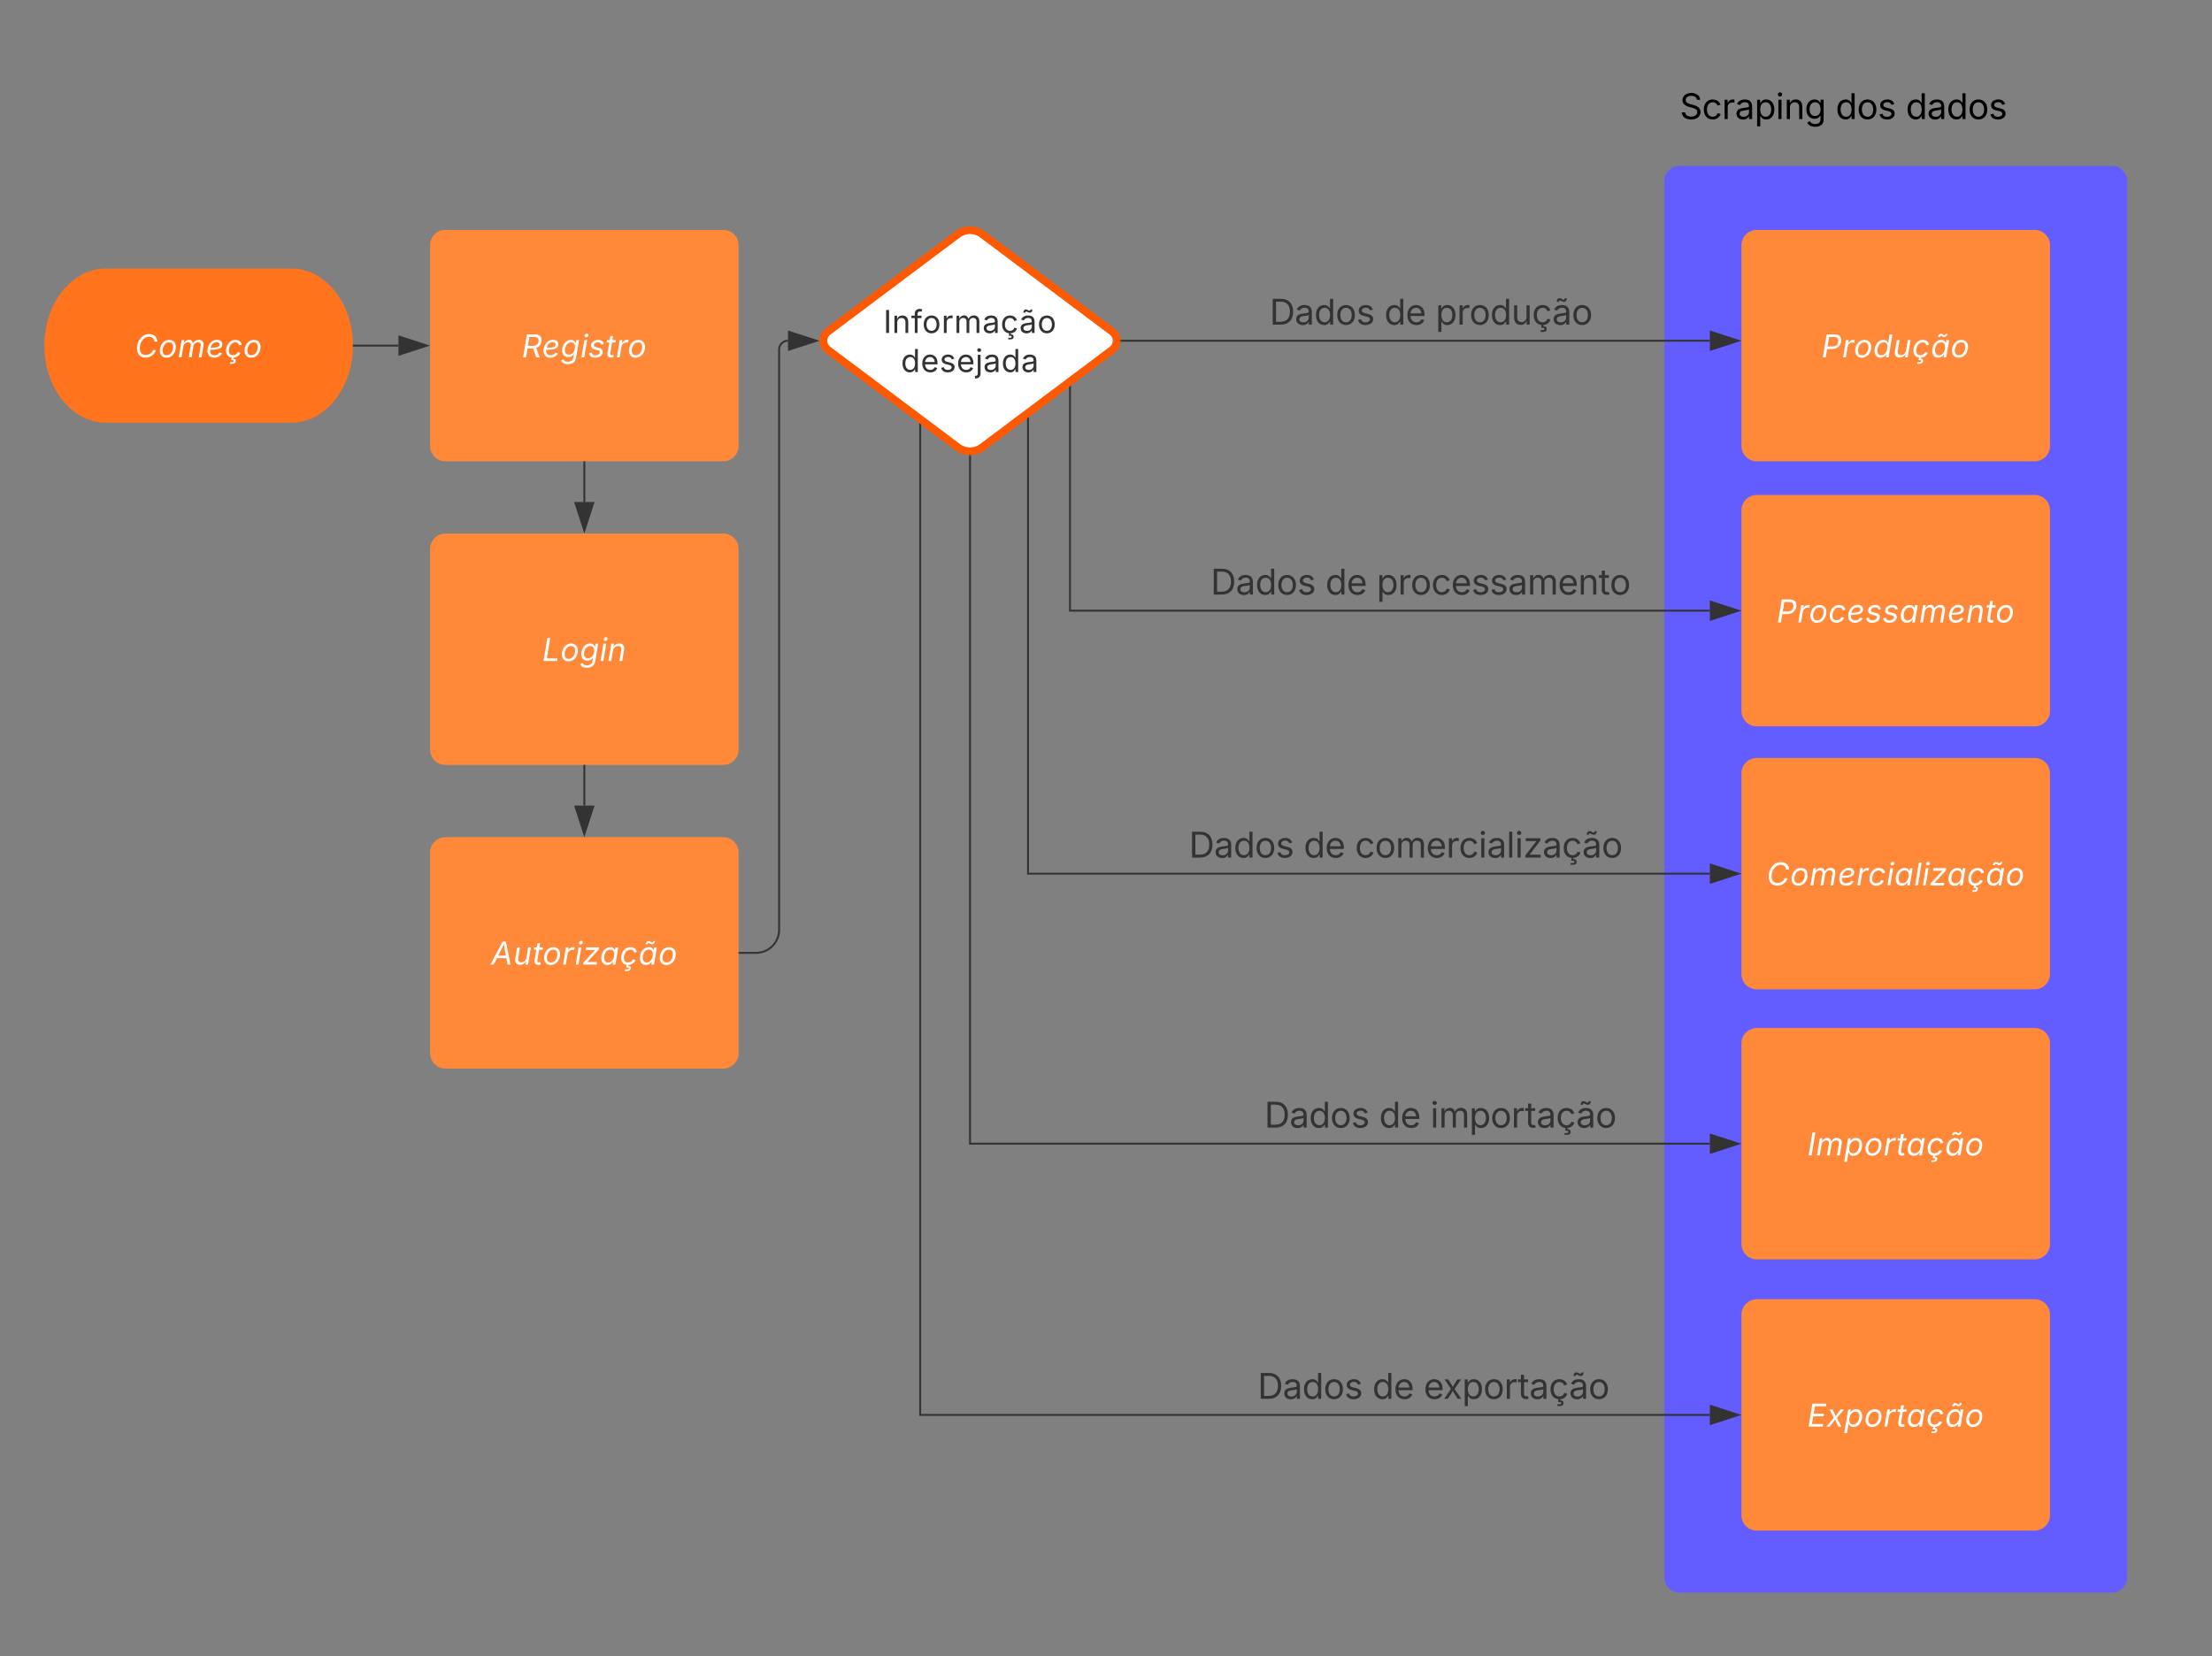 <svg xmlns="http://www.w3.org/2000/svg" xmlns:xlink="http://www.w3.org/1999/xlink" xmlns:lucid="lucid" width="1147" height="859"><rect width="100%" height="100%" fill="#808080" stroke="none"/><g transform="translate(-257 -194)" lucid:page-tab-id="0_0"><path d="M1120 288a8 8 0 0 1 8-8h224a8 8 0 0 1 8 8v724a8 8 0 0 1-8 8h-224a8 8 0 0 1-8-8z" stroke="#000" stroke-opacity="0" stroke-width="2" fill="#635dff"/><path d="M1120 238.22a8 8 0 0 1 8-8h169.65a8 8 0 0 1 8 8V260a8 8 0 0 1-8 8H1128a8 8 0 0 1-8-8z" fill-opacity="0"/><use xlink:href="#a" transform="matrix(1,0,0,1,1128,238.221) translate(0 17.548)"/><use xlink:href="#b" transform="matrix(1,0,0,1,1128,238.221) translate(80.833 17.548)"/><use xlink:href="#c" transform="matrix(1,0,0,1,1128,238.221) translate(117.211 17.548)"/><path d="M408 333.25c17.67 0 32 17.9 32 40s-14.33 40-32 40h-96c-17.67 0-32-17.9-32-40s14.33-40 32-40z" stroke="#000" stroke-opacity="0" fill="#ff741d"/><use xlink:href="#d" transform="matrix(1,0,0,1,285,338.25) translate(41.908 41.09)"/><path d="M753.6 315.52a10.67 10.67 0 0 1 12.8 0l67.2 50.4a6 6 0 0 1 0 9.6l-67.2 50.4a10.67 10.67 0 0 1-12.8 0l-67.2-50.4a6 6 0 0 1 0-9.6z" stroke="#fe5900" stroke-width="4" fill="#fff"/><use xlink:href="#e" transform="matrix(1,0,0,1,685,315.722) translate(30.04 50.962)"/><use xlink:href="#f" transform="matrix(1,0,0,1,685,315.722) translate(39.146 71.217)"/><path d="M480 321.25a8 8 0 0 1 8-8h144a8 8 0 0 1 8 8v104a8 8 0 0 1-8 8H488a8 8 0 0 1-8-8z" stroke="#000" stroke-opacity="0" stroke-width="2" fill="#ff8839"/><use xlink:href="#g" transform="matrix(1,0,0,1,485,318.25) translate(42.554 61.09)"/><path d="M838.5 370.72h305.12" stroke="#333" fill="none"/><path d="M838.52 371.2h-.56l.05-.48-.04-.47h.56z" stroke="#333" stroke-width=".05" fill="#333"/><path d="M1158.38 370.72l-14.26 4.64v-9.27z" stroke="#333" fill="#333"/><use xlink:href="#h" transform="matrix(1,0,0,1,915.319,344.943) translate(0.005 17.438)"/><use xlink:href="#i" transform="matrix(1,0,0,1,915.319,344.943) translate(59.481 17.438)"/><use xlink:href="#j" transform="matrix(1,0,0,1,915.319,344.943) translate(86.059 17.438)"/><path d="M480 478.72a8 8 0 0 1 8-8h144a8 8 0 0 1 8 8v104a8 8 0 0 1-8 8H488a8 8 0 0 1-8-8z" stroke="#000" stroke-opacity="0" stroke-width="2" fill="#ff8839"/><use xlink:href="#k" transform="matrix(1,0,0,1,485,475.722) translate(53.131 61.09)"/><path d="M480 636.2a8 8 0 0 1 8-8h144a8 8 0 0 1 8 8v104a8 8 0 0 1-8 8H488a8 8 0 0 1-8-8z" stroke="#000" stroke-opacity="0" stroke-width="2" fill="#ff8839"/><use xlink:href="#l" transform="matrix(1,0,0,1,485,633.194) translate(26.603 61.09)"/><path d="M1160 321.25a8 8 0 0 1 8-8h144a8 8 0 0 1 8 8v104a8 8 0 0 1-8 8h-144a8 8 0 0 1-8-8z" stroke="#000" stroke-opacity="0" stroke-width="2" fill="#ff8839"/><use xlink:href="#m" transform="matrix(1,0,0,1,1165,318.25) translate(36.505 61.09)"/><path d="M811.83 394.85v115.87h331.8" stroke="#333" fill="none"/><path d="M812.3 394.86h-.95v-.15l.95-.7z" stroke="#333" stroke-width=".05" fill="#333"/><path d="M1158.38 510.72l-14.26 4.64v-9.27z" stroke="#333" fill="#333"/><use xlink:href="#h" transform="matrix(1,0,0,1,884.764,484.943) translate(0.005 17.438)"/><use xlink:href="#i" transform="matrix(1,0,0,1,884.764,484.943) translate(59.481 17.438)"/><use xlink:href="#n" transform="matrix(1,0,0,1,884.764,484.943) translate(86.059 17.438)"/><path d="M1160 458.72a8 8 0 0 1 8-8h144a8 8 0 0 1 8 8v104a8 8 0 0 1-8 8h-144a8 8 0 0 1-8-8z" stroke="#000" stroke-opacity="0" stroke-width="2" fill="#ff8839"/><use xlink:href="#o" transform="matrix(1,0,0,1,1165,455.722) translate(13.259 61.09)"/><path d="M790.07 411.17v235.95h353.55" stroke="#333" fill="none"/><path d="M790.55 411.18h-.95v-.16l.95-.7z" stroke="#333" stroke-width=".05" fill="#333"/><path d="M1158.38 647.12l-14.26 4.63v-9.27z" stroke="#333" fill="#333"/><use xlink:href="#h" transform="matrix(1,0,0,1,873.503,621.338) translate(0.005 17.438)"/><use xlink:href="#i" transform="matrix(1,0,0,1,873.503,621.338) translate(59.481 17.438)"/><use xlink:href="#p" transform="matrix(1,0,0,1,873.503,621.338) translate(86.059 17.438)"/><path d="M1160 595.12a8 8 0 0 1 8-8h144a8 8 0 0 1 8 8v104a8 8 0 0 1-8 8h-144a8 8 0 0 1-8-8z" stroke="#000" stroke-opacity="0" stroke-width="2" fill="#ff8839"/><use xlink:href="#q" transform="matrix(1,0,0,1,1165,592.117) translate(8.024 61.09)"/><path d="M760 430.56v356.6h383.62" stroke="#333" fill="none"/><path d="M760 430.06l.48-.03v.54h-.96v-.54z" stroke="#333" stroke-width=".05" fill="#333"/><path d="M1158.38 787.17l-14.26 4.64v-9.26z" stroke="#333" fill="#333"/><use xlink:href="#h" transform="matrix(1,0,0,1,912.618,761.393) translate(0.005 17.438)"/><use xlink:href="#i" transform="matrix(1,0,0,1,912.618,761.393) translate(59.481 17.438)"/><use xlink:href="#r" transform="matrix(1,0,0,1,912.618,761.393) translate(86.059 17.438)"/><path d="M1160 735.17a8 8 0 0 1 8-8h144a8 8 0 0 1 8 8v104a8 8 0 0 1-8 8h-144a8 8 0 0 1-8-8z" stroke="#000" stroke-opacity="0" stroke-width="2" fill="#ff8839"/><use xlink:href="#s" transform="matrix(1,0,0,1,1165,732.172) translate(29.153 61.09)"/><path d="M734.15 414.34v513.5h409.47" stroke="#333" fill="none"/><path d="M734.63 414.2v.15h-.95v-.87z" stroke="#333" stroke-width=".05" fill="#333"/><path d="M1158.38 927.84l-14.26 4.63v-9.27z" stroke="#333" fill="#333"/><use xlink:href="#h" transform="matrix(1,0,0,1,909.126,902.056) translate(0.005 17.438)"/><use xlink:href="#i" transform="matrix(1,0,0,1,909.126,902.056) translate(59.481 17.438)"/><use xlink:href="#t" transform="matrix(1,0,0,1,909.126,902.056) translate(86.059 17.438)"/><path d="M1160 875.84a8 8 0 0 1 8-8h144a8 8 0 0 1 8 8v104a8 8 0 0 1-8 8h-144a8 8 0 0 1-8-8z" stroke="#000" stroke-opacity="0" stroke-width="2" fill="#ff8839"/><use xlink:href="#u" transform="matrix(1,0,0,1,1165,872.835) translate(29.128 61.09)"/><path d="M640.5 688.2h8.5a12 12 0 0 0 12-12V375.32a4.6 4.6 0 0 1 4.6-4.6" stroke="#333" fill="none"/><path d="M640.5 688.67h-.5v-.95h.5z" stroke="#333" stroke-width=".05" fill="#333"/><path d="M680.37 370.72l-14.26 4.64v-9.27z" stroke="#333" fill="#333"/><path d="M560 433.75v20.6" stroke="#333" fill="none"/><path d="M560.48 433.76h-.96v-.5h.96z" stroke="#333" stroke-width=".05" fill="#333"/><path d="M560 469.1l-4.63-14.26h9.26z" stroke="#333" fill="#333"/><path d="M560 591.22v20.6" stroke="#333" fill="none"/><path d="M560.48 591.24h-.96v-.52h.96z" stroke="#333" stroke-width=".05" fill="#333"/><path d="M560 626.58l-4.63-14.27h9.26z" stroke="#333" fill="#333"/><path d="M440.5 373.25h23.12" stroke="#333" fill="none"/><path d="M440.5 373.73h-.53l.03-.48-.02-.48h.53z" stroke="#333" stroke-width=".05" fill="#333"/><path d="M478.38 373.25l-14.26 4.63v-9.26z" stroke="#333" fill="#333"/><defs><path d="M657 26c-323 0-524-166-541-416h195c15 169 171 246 346 246 202 0 356-106 356-265 5-203-294-238-475-293-239-73-380-191-380-389 0-252 224-419 512-419 294 0 499 171 508 396H992c-17-145-151-228-328-228-193 0-321 102-321 242 0 156 175 211 284 241l149 41c160 44 422 134 422 412 0 244-197 432-541 432" id="v"/><path d="M613 24c-304 0-509-231-509-576 0-350 205-580 509-580 216 0 392 114 453 309l-173 49c-33-115-133-197-280-197-223 0-326 196-326 419 0 220 103 415 326 415 150 0 252-85 285-206l172 49C1010-95 832 24 613 24" id="w"/><path d="M158 0v-1118h174v172h12c41-113 157-188 290-188 26 0 70 2 91 3v181c-11-2-60-10-108-10-161 0-279 109-279 260V0H158" id="x"/><path d="M471 26C259 26 90-98 90-318c0-256 228-303 435-329 202-27 287-16 287-108 0-139-79-219-234-219-161 0-248 86-283 164l-173-57c86-203 278-265 451-265 150 0 419 46 419 395V0H815v-152h-12C765-73 660 26 471 26zm31-159c199 0 310-134 310-271v-155c-30 35-226 55-295 64-131 17-246 59-246 186 0 116 97 176 231 176" id="y"/><path d="M158 418v-1536h174v179h20c37-59 106-193 324-193 279 0 474 222 474 576 0 356-194 580-473 580-213 0-288-135-325-197h-14v591H158zm492-555c209 0 317-186 317-421 0-232-105-413-317-413-206 0-314 166-314 413 0 249 111 421 314 421" id="z"/><path d="M158 0v-1118h180V0H158zm91-1301c-68 0-125-53-125-119s57-119 125-119c69 0 126 53 126 119s-57 119-126 119" id="A"/><path d="M338-670V0H158v-1118h173l1 207c72-158 192-221 342-221 226 0 378 139 378 422V0H872v-695c0-172-96-275-252-275-161 0-282 109-282 300" id="B"/><path d="M611 442c-248 0-391-105-460-228l146-94c47 65 117 165 314 165 178 0 307-82 307-266v-224h-17C863-141 792-18 576-18c-268 0-472-195-472-546 0-346 197-568 476-568 216 0 288 133 326 193h17v-179h175V29c0 289-215 413-487 413zm-5-620c203 0 314-146 314-390 0-237-108-403-314-403-213 0-319 180-319 403 0 230 109 390 319 390" id="C"/><g id="a"><use transform="matrix(0.009,0,0,0.009,0,0)" xlink:href="#v"/><use transform="matrix(0.009,0,0,0.009,11.549,0)" xlink:href="#w"/><use transform="matrix(0.009,0,0,0.009,21.832,0)" xlink:href="#x"/><use transform="matrix(0.009,0,0,0.009,28.608,0)" xlink:href="#y"/><use transform="matrix(0.009,0,0,0.009,38.716,0)" xlink:href="#z"/><use transform="matrix(0.009,0,0,0.009,49.737,0)" xlink:href="#A"/><use transform="matrix(0.009,0,0,0.009,54.097,0)" xlink:href="#B"/><use transform="matrix(0.009,0,0,0.009,64.731,0)" xlink:href="#C"/></g><path d="M577 24c-279 0-473-224-473-580 0-354 195-576 474-576 218 0 287 134 324 193h14v-551h180V0H922v-173h-20C865-111 790 24 577 24zm27-161c203 0 314-172 314-421 0-247-108-413-314-413-212 0-317 181-317 413 0 235 108 421 317 421" id="D"/><path d="M613 24c-304 0-509-231-509-576 0-350 205-580 509-580 305 0 511 230 511 580 0 345-206 576-511 576zm0-161c226 0 329-195 329-415 0-222-103-419-329-419-223 0-326 196-326 419 0 220 103 415 326 415" id="E"/><path d="M538 24C308 24 148-78 108-271l171-41c32 123 123 178 257 178 156 0 256-77 256-169 0-77-54-128-164-154l-186-44c-203-48-300-148-300-305 0-192 176-326 414-326 230 0 351 112 402 269l-163 42c-31-80-94-158-238-158-133 0-233 69-233 162 0 83 57 129 188 160l169 40c203 48 298 149 298 302 0 196-179 339-441 339" id="F"/><g id="b"><use transform="matrix(0.009,0,0,0.009,0,0)" xlink:href="#D"/><use transform="matrix(0.009,0,0,0.009,11.021,0)" xlink:href="#E"/><use transform="matrix(0.009,0,0,0.009,21.814,0)" xlink:href="#F"/></g><g id="c"><use transform="matrix(0.009,0,0,0.009,0,0)" xlink:href="#D"/><use transform="matrix(0.009,0,0,0.009,11.021,0)" xlink:href="#y"/><use transform="matrix(0.009,0,0,0.009,21.129,0)" xlink:href="#D"/><use transform="matrix(0.009,0,0,0.009,32.15,0)" xlink:href="#E"/><use transform="matrix(0.009,0,0,0.009,42.943,0)" xlink:href="#F"/></g><path fill="#fff" d="M698 20c-339 0-559-226-559-600 0-470 305-930 790-930 306 0 529 181 531 489h-190c-8-202-157-313-348-313-373 0-599 380-599 749 0 281 158 429 382 429 202 0 399-111 474-313h191C1267-166 997 20 698 20" id="G"/><path fill="#fff" d="M528 24C258 24 94-156 94-433c0-355 229-699 603-699 270 0 436 178 436 458 0 359-234 698-605 698zm4-161c275 0 420-287 420-533 0-170-77-301-260-301-271 0-418 288-418 536 0 168 77 298 258 298" id="H"/><path fill="#fff" d="M65 0l186-1118h175l-31 195c80-148 212-215 337-215 153 0 236 96 255 228 75-143 223-228 382-228 199 0 341 131 298 390L1543 0h-181l126-756c27-162-65-218-177-218-160 0-274 111-297 250L894 0H714l128-773c21-127-57-201-174-201-136 0-277 97-307 277L245 0H65" id="I"/><path fill="#fff" d="M535 24C259 24 94-144 94-427c0-392 272-715 610-715 216 0 356 119 356 305 0 244-237 344-790 350-18 199 49 349 276 352 142 0 260-66 317-173l167 47C947-85 756 24 535 24zM294-623c447-4 586-57 586-218 0-85-78-141-194-141-220 0-342 177-392 359" id="J"/><path fill="#fff" d="M340 418l17-105h118c73 0 101-17 109-65s-11-66-87-66h-82l48-162C232-7 94-179 94-433c0-354 228-699 603-699 222 0 381 120 410 314l-176 39c-14-114-95-192-238-192-272 0-419 288-419 536 0 167 76 298 258 298 155 0 277-90 329-211l166 58C940-105 767 10 566 23l-10 63c126 5 179 52 162 159-19 119-95 173-259 173H340" id="K"/><g id="d"><use transform="matrix(0.008,0,0,0.008,0,0)" xlink:href="#G"/><use transform="matrix(0.008,0,0,0.008,12.22,0)" xlink:href="#H"/><use transform="matrix(0.008,0,0,0.008,22.266,0)" xlink:href="#I"/><use transform="matrix(0.008,0,0,0.008,36.929,0)" xlink:href="#J"/><use transform="matrix(0.008,0,0,0.008,46.566,0)" xlink:href="#K"/><use transform="matrix(0.008,0,0,0.008,56.138,0)" xlink:href="#H"/></g><path fill="#333" d="M370-1490V0H180v-1490h190" id="L"/><path fill="#333" d="M338-670V0H158v-1118h173l1 207c72-158 192-221 342-221 226 0 378 139 378 422V0H872v-695c0-172-96-275-252-275-161 0-282 109-282 300" id="M"/><path fill="#333" d="M678-1118v154H420V0H240v-964H20v-154h220v-149c0-194 155-293 318-293 85 0 141 18 168 30l-50 154c-19-6-47-17-97-17-111 0-159 58-159 166v109h258" id="N"/><path fill="#333" d="M613 24c-304 0-509-231-509-576 0-350 205-580 509-580 305 0 511 230 511 580 0 345-206 576-511 576zm0-161c226 0 329-195 329-415 0-222-103-419-329-419-223 0-326 196-326 419 0 220 103 415 326 415" id="O"/><path fill="#333" d="M158 0v-1118h174v172h12c41-113 157-188 290-188 26 0 70 2 91 3v181c-11-2-60-10-108-10-161 0-279 109-279 260V0H158" id="P"/><path fill="#333" d="M158 0v-1118h175l1 205c55-151 181-225 313-225 147 0 245 90 285 228 53-141 190-228 352-228 194 0 352 125 352 384V0h-181v-749c0-161-105-225-225-225-151 0-243 103-243 244V0H807v-767c0-124-93-207-219-207-131 0-250 92-250 270V0H158" id="Q"/><path fill="#333" d="M471 26C259 26 90-98 90-318c0-256 228-303 435-329 202-27 287-16 287-108 0-139-79-219-234-219-161 0-248 86-283 164l-173-57c86-203 278-265 451-265 150 0 419 46 419 395V0H815v-152h-12C765-73 660 26 471 26zm31-159c199 0 310-134 310-271v-155c-30 35-226 55-295 64-131 17-246 59-246 186 0 116 97 176 231 176" id="R"/><path fill="#333" d="M502 418V313h118c73 0 98-17 98-66s-25-65-98-65h-82l21-161C285-4 104-228 104-552c0-350 205-580 509-580 216 0 392 114 453 309l-173 49c-33-115-133-197-280-197-223 0-326 196-326 419 0 220 103 415 326 415 150 0 252-85 285-206l172 49C1015-110 859 5 663 22v64c130 5 189 54 189 162 0 118-71 170-231 170H502" id="S"/><path fill="#333" d="M471 26C259 26 90-98 90-318c0-256 228-303 435-329 202-27 287-16 287-108 0-139-79-219-234-219-161 0-248 86-283 164l-173-57c86-203 278-265 451-265 150 0 419 46 419 395V0H815v-152h-12C765-73 660 26 471 26zm31-159c199 0 310-134 310-271v-155c-30 35-226 55-295 64-131 17-246 59-246 186 0 116 97 176 231 176zm187-1180c-99 0-192-83-243-83-35 0-51 40-53 79H267c4-120 55-208 162-208 104 0 174 85 241 85 33 0 49-23 56-81h123c-4 126-62 208-160 208" id="T"/><g id="e"><use transform="matrix(0.008,0,0,0.008,0,0)" xlink:href="#L"/><use transform="matrix(0.008,0,0,0.008,4.496,0)" xlink:href="#M"/><use transform="matrix(0.008,0,0,0.008,14.386,0)" xlink:href="#N"/><use transform="matrix(0.008,0,0,0.008,20.091,0)" xlink:href="#O"/><use transform="matrix(0.008,0,0,0.008,30.129,0)" xlink:href="#P"/><use transform="matrix(0.008,0,0,0.008,36.692,0)" xlink:href="#Q"/><use transform="matrix(0.008,0,0,0.008,51.356,0)" xlink:href="#R"/><use transform="matrix(0.008,0,0,0.008,60.756,0)" xlink:href="#S"/><use transform="matrix(0.008,0,0,0.008,70.483,0)" xlink:href="#T"/><use transform="matrix(0.008,0,0,0.008,79.883,0)" xlink:href="#O"/></g><path fill="#333" d="M577 24c-279 0-473-224-473-580 0-354 195-576 474-576 218 0 287 134 324 193h14v-551h180V0H922v-173h-20C865-111 790 24 577 24zm27-161c203 0 314-172 314-421 0-247-108-413-314-413-212 0-317 181-317 413 0 235 108 421 317 421" id="U"/><path fill="#333" d="M628 24c-324 0-524-230-524-574 0-343 198-582 503-582 237 0 487 146 487 559v75H286c9 234 145 362 343 362 132 0 231-58 273-172l174 48C1024-91 857 24 628 24zM287-650h624c-17-190-120-322-304-322-192 0-309 151-320 322" id="V"/><path fill="#333" d="M538 24C308 24 148-78 108-271l171-41c32 123 123 178 257 178 156 0 256-77 256-169 0-77-54-128-164-154l-186-44c-203-48-300-148-300-305 0-192 176-326 414-326 230 0 351 112 402 269l-163 42c-31-80-94-158-238-158-133 0-233 69-233 162 0 83 57 129 188 160l169 40c203 48 298 149 298 302 0 196-179 339-441 339" id="W"/><path fill="#333" d="M157-1118h181V80c1 225-123 350-364 338V252c126 9 184-48 183-172v-1198zm91-183c-68 0-125-53-125-119s57-119 125-119c69 0 126 53 126 119s-57 119-126 119" id="X"/><g id="f"><use transform="matrix(0.008,0,0,0.008,0,0)" xlink:href="#U"/><use transform="matrix(0.008,0,0,0.008,10.25,0)" xlink:href="#V"/><use transform="matrix(0.008,0,0,0.008,20.01,0)" xlink:href="#W"/><use transform="matrix(0.008,0,0,0.008,28.845,0)" xlink:href="#V"/><use transform="matrix(0.008,0,0,0.008,38.605,0)" xlink:href="#X"/><use transform="matrix(0.008,0,0,0.008,42.659,0)" xlink:href="#R"/><use transform="matrix(0.008,0,0,0.008,52.059,0)" xlink:href="#U"/><use transform="matrix(0.008,0,0,0.008,62.309,0)" xlink:href="#R"/></g><path fill="#fff" d="M87 0l247-1490h510c351 0 476 196 432 460-33 197-146 351-346 417L1163 0H943L728-579c-116 2-237 0-355 1L277 0H87zm314-747h311c238 0 346-110 375-283 31-185-52-293-281-293H496" id="Y"/><path fill="#fff" d="M456 442C197 442 73 327 25 209l155-84c33 60 86 160 280 160 184 0 332-89 363-272l37-218-16 4C793-134 707-18 498-18 260-18 96-170 96-443c0-341 216-689 568-689 222 0 274 139 301 198l21-5 30-179h175L999 35c-48 288-275 407-543 407zm75-620c274 0 401-267 401-512 0-170-80-281-247-281-260 0-408 269-408 518 0 167 83 275 254 275" id="Z"/><path fill="#fff" d="M66 0l185-1118h180L246 0H66zm307-1301c-71 0-117-55-106-119s74-119 145-119c65 0 117 50 106 118s-78 120-145 120" id="aa"/><path fill="#fff" d="M451 24C217 22 71-78 61-277l174-29c11 123 90 172 219 172 161 0 280-83 297-181 11-71-30-117-135-143l-179-44c-195-48-280-153-253-316 31-186 223-314 455-314 233 4 337 107 366 275l-165 30c-18-80-65-152-204-152-138 0-256 75-272 174-13 77 32 118 158 149l162 40c195 48 278 154 252 313C904-113 708 24 451 24" id="ab"/><path fill="#fff" d="M691-1118l-25 154H437L325-290c-17 103 16 144 108 144 23 0 63-6 94-12L538-6c-36 12-87 20-136 20-196 0-290-109-260-290l114-688H88l25-154h169l44-266h180l-44 266h229" id="ac"/><path fill="#fff" d="M66 0l185-1118h174l-28 172h12c78-136 219-209 411-185l-30 181c-211-47-398 67-428 250L246 0H66" id="ad"/><g id="g"><use transform="matrix(0.008,0,0,0.008,0,0)" xlink:href="#Y"/><use transform="matrix(0.008,0,0,0.008,10.528,0)" xlink:href="#J"/><use transform="matrix(0.008,0,0,0.008,20.165,0)" xlink:href="#Z"/><use transform="matrix(0.008,0,0,0.008,30.431,0)" xlink:href="#aa"/><use transform="matrix(0.008,0,0,0.008,34.494,0)" xlink:href="#ab"/><use transform="matrix(0.008,0,0,0.008,43.321,0)" xlink:href="#ac"/><use transform="matrix(0.008,0,0,0.008,48.814,0)" xlink:href="#ad"/><use transform="matrix(0.008,0,0,0.008,54.846,0)" xlink:href="#H"/></g><path fill="#333" d="M645 0H180v-1490h484c435 0 692 280 692 742 0 466-257 748-711 748zM370-168h263c363 0 539-218 539-580 0-358-176-574-521-574H370v1154" id="ae"/><g id="h"><use transform="matrix(0.009,0,0,0.009,0,0)" xlink:href="#ae"/><use transform="matrix(0.009,0,0,0.009,12.99,0)" xlink:href="#R"/><use transform="matrix(0.009,0,0,0.009,23.098,0)" xlink:href="#U"/><use transform="matrix(0.009,0,0,0.009,34.119,0)" xlink:href="#O"/><use transform="matrix(0.009,0,0,0.009,44.912,0)" xlink:href="#W"/></g><g id="i"><use transform="matrix(0.009,0,0,0.009,0,0)" xlink:href="#U"/><use transform="matrix(0.009,0,0,0.009,11.021,0)" xlink:href="#V"/></g><path fill="#333" d="M158 418v-1536h174v179h20c37-59 106-193 324-193 279 0 474 222 474 576 0 356-194 580-473 580-213 0-288-135-325-197h-14v591H158zm492-555c209 0 317-186 317-421 0-232-105-413-317-413-206 0-314 166-314 413 0 249 111 421 314 421" id="af"/><path fill="#333" d="M537 14c-226 0-379-139-379-422v-710h180v695c0 172 97 275 253 275 160 0 281-109 281-300v-670h181V0H879v-209C806-46 684 14 537 14" id="ag"/><g id="j"><use transform="matrix(0.009,0,0,0.009,0,0)" xlink:href="#af"/><use transform="matrix(0.009,0,0,0.009,11.021,0)" xlink:href="#P"/><use transform="matrix(0.009,0,0,0.009,17.499,0)" xlink:href="#O"/><use transform="matrix(0.009,0,0,0.009,28.292,0)" xlink:href="#U"/><use transform="matrix(0.009,0,0,0.009,39.313,0)" xlink:href="#ag"/><use transform="matrix(0.009,0,0,0.009,49.957,0)" xlink:href="#S"/><use transform="matrix(0.009,0,0,0.009,60.416,0)" xlink:href="#T"/><use transform="matrix(0.009,0,0,0.009,70.523,0)" xlink:href="#O"/></g><path fill="#fff" d="M87 0l247-1490h190L304-167h690L967 0H87" id="ah"/><path fill="#fff" d="M356-664L245 0H65l186-1118h173l-32 197c96-152 219-211 366-211 232 0 366 145 319 428L960 0H779l117-701c29-174-48-269-198-269-165 0-310 115-342 306" id="ai"/><g id="k"><use transform="matrix(0.008,0,0,0.008,0,0)" xlink:href="#ah"/><use transform="matrix(0.008,0,0,0.008,9.465,0)" xlink:href="#H"/><use transform="matrix(0.008,0,0,0.008,19.511,0)" xlink:href="#Z"/><use transform="matrix(0.008,0,0,0.008,29.777,0)" xlink:href="#aa"/><use transform="matrix(0.008,0,0,0.008,33.84,0)" xlink:href="#ai"/></g><path fill="#fff" d="M-41 0l788-1490h220L1268 0h-192l-80-416H383L169 0H-41zm509-582h497c-56-293-77-375-126-756-162 359-224 468-371 756" id="aj"/><path fill="#fff" d="M443 14C219 14 87-123 134-408l117-710h180L317-423c-28 171 49 275 206 275s300-105 332-300l110-670h181L961 0H787l35-209C722-47 590 14 443 14" id="ak"/><path fill="#fff" d="M33 0l23-134 752-806 2-11H211l27-167h839l-24 143-732 797-2 11h620L912 0H33" id="al"/><path fill="#fff" d="M481 24C202 24 45-202 104-557s293-575 571-575c216 0 263 132 291 193h15l29-179h181L1006 0H831l28-173h-21C788-107 693 24 481 24zm56-161c204 0 342-174 383-422s-41-412-245-412c-215 0-350 183-388 412-39 235 39 422 250 422" id="am"/><path fill="#fff" d="M481 24C202 24 45-202 104-557s293-575 571-575c216 0 263 132 291 193h15l29-179h181L1006 0H831l28-173h-21C788-107 693 24 481 24zm56-161c204 0 342-174 383-422s-41-412-245-412c-215 0-350 183-388 412-39 235 39 422 250 422zm347-1176c-99 0-179-83-229-83-37 0-59 42-67 79H462c25-123 92-208 197-208 104 0 160 85 227 85 34 0 53-25 69-81h123c-25 129-98 208-194 208" id="an"/><g id="l"><use transform="matrix(0.008,0,0,0.008,0,0)" xlink:href="#aj"/><use transform="matrix(0.008,0,0,0.008,11.55,0)" xlink:href="#ak"/><use transform="matrix(0.008,0,0,0.008,21.456,0)" xlink:href="#ac"/><use transform="matrix(0.008,0,0,0.008,26.786,0)" xlink:href="#H"/><use transform="matrix(0.008,0,0,0.008,36.831,0)" xlink:href="#ad"/><use transform="matrix(0.008,0,0,0.008,43.403,0)" xlink:href="#aa"/><use transform="matrix(0.008,0,0,0.008,47.465,0)" xlink:href="#al"/><use transform="matrix(0.008,0,0,0.008,56.465,0)" xlink:href="#am"/><use transform="matrix(0.008,0,0,0.008,66.739,0)" xlink:href="#K"/><use transform="matrix(0.008,0,0,0.008,76.474,0)" xlink:href="#an"/><use transform="matrix(0.008,0,0,0.008,86.749,0)" xlink:href="#H"/></g><path fill="#fff" d="M87 0l247-1490h510c346 0 473 206 430 472s-238 479-586 479H366L277 0H87zm307-706h312c241 0 351-138 379-311s-39-306-279-306H496" id="ao"/><path fill="#fff" d="M492 24C248 24 94-147 94-425c0-352 212-707 569-707 222 0 274 136 303 198h12l92-556h181L1004 0H829l30-173h-19C792-103 700 24 492 24zm32-161c268 0 407-295 407-549 0-175-80-285-247-285-266 0-408 283-408 536 0 174 79 298 248 298" id="ap"/><g id="m"><use transform="matrix(0.008,0,0,0.008,0,0)" xlink:href="#ao"/><use transform="matrix(0.008,0,0,0.008,10.691,0)" xlink:href="#ad"/><use transform="matrix(0.008,0,0,0.008,16.724,0)" xlink:href="#H"/><use transform="matrix(0.008,0,0,0.008,26.769,0)" xlink:href="#ap"/><use transform="matrix(0.008,0,0,0.008,37.027,0)" xlink:href="#ak"/><use transform="matrix(0.008,0,0,0.008,46.934,0)" xlink:href="#K"/><use transform="matrix(0.008,0,0,0.008,56.669,0)" xlink:href="#an"/><use transform="matrix(0.008,0,0,0.008,66.944,0)" xlink:href="#H"/></g><path fill="#333" d="M613 24c-304 0-509-231-509-576 0-350 205-580 509-580 216 0 392 114 453 309l-173 49c-33-115-133-197-280-197-223 0-326 196-326 419 0 220 103 415 326 415 150 0 252-85 285-206l172 49C1010-95 832 24 613 24" id="aq"/><path fill="#333" d="M598-1118v154H368v674c0 100 37 144 132 144 23 0 62-6 92-12L629-6c-37 13-88 20-134 20-193 0-307-107-307-290v-688H20v-154h168v-266h180v266h230" id="ar"/><g id="n"><use transform="matrix(0.009,0,0,0.009,0,0)" xlink:href="#af"/><use transform="matrix(0.009,0,0,0.009,11.021,0)" xlink:href="#P"/><use transform="matrix(0.009,0,0,0.009,17.499,0)" xlink:href="#O"/><use transform="matrix(0.009,0,0,0.009,28.292,0)" xlink:href="#aq"/><use transform="matrix(0.009,0,0,0.009,38.575,0)" xlink:href="#V"/><use transform="matrix(0.009,0,0,0.009,49.069,0)" xlink:href="#W"/><use transform="matrix(0.009,0,0,0.009,58.57,0)" xlink:href="#W"/><use transform="matrix(0.009,0,0,0.009,68.071,0)" xlink:href="#R"/><use transform="matrix(0.009,0,0,0.009,78.179,0)" xlink:href="#Q"/><use transform="matrix(0.009,0,0,0.009,93.946,0)" xlink:href="#V"/><use transform="matrix(0.009,0,0,0.009,104.44,0)" xlink:href="#M"/><use transform="matrix(0.009,0,0,0.009,115.075,0)" xlink:href="#ar"/><use transform="matrix(0.009,0,0,0.009,120.788,0)" xlink:href="#O"/></g><path fill="#fff" d="M528 24C258 24 94-156 94-433c0-354 228-699 603-699 222 0 381 120 410 314l-176 39c-14-114-95-192-238-192-272 0-419 288-419 536 0 167 76 298 258 298 155 0 277-90 329-211l166 58C935-93 745 24 528 24" id="as"/><g id="o"><use transform="matrix(0.008,0,0,0.008,0,0)" xlink:href="#ao"/><use transform="matrix(0.008,0,0,0.008,10.691,0)" xlink:href="#ad"/><use transform="matrix(0.008,0,0,0.008,16.724,0)" xlink:href="#H"/><use transform="matrix(0.008,0,0,0.008,26.769,0)" xlink:href="#as"/><use transform="matrix(0.008,0,0,0.008,36.341,0)" xlink:href="#J"/><use transform="matrix(0.008,0,0,0.008,45.978,0)" xlink:href="#ab"/><use transform="matrix(0.008,0,0,0.008,54.806,0)" xlink:href="#ab"/><use transform="matrix(0.008,0,0,0.008,63.633,0)" xlink:href="#am"/><use transform="matrix(0.008,0,0,0.008,73.908,0)" xlink:href="#I"/><use transform="matrix(0.008,0,0,0.008,88.572,0)" xlink:href="#J"/><use transform="matrix(0.008,0,0,0.008,98.209,0)" xlink:href="#ai"/><use transform="matrix(0.008,0,0,0.008,108.107,0)" xlink:href="#ac"/><use transform="matrix(0.008,0,0,0.008,113.436,0)" xlink:href="#H"/></g><path fill="#333" d="M158 0v-1118h180V0H158zm91-1301c-68 0-125-53-125-119s57-119 125-119c69 0 126 53 126 119s-57 119-126 119" id="at"/><path fill="#333" d="M338-1490V0H158v-1490h180" id="au"/><path fill="#333" d="M126 0v-134l627-806v-11H146v-167h839v143L376-178v11h629V0H126" id="av"/><g id="p"><use transform="matrix(0.009,0,0,0.009,0,0)" xlink:href="#aq"/><use transform="matrix(0.009,0,0,0.009,10.283,0)" xlink:href="#O"/><use transform="matrix(0.009,0,0,0.009,21.076,0)" xlink:href="#Q"/><use transform="matrix(0.009,0,0,0.009,36.844,0)" xlink:href="#V"/><use transform="matrix(0.009,0,0,0.009,47.338,0)" xlink:href="#P"/><use transform="matrix(0.009,0,0,0.009,53.815,0)" xlink:href="#aq"/><use transform="matrix(0.009,0,0,0.009,64.099,0)" xlink:href="#at"/><use transform="matrix(0.009,0,0,0.009,68.458,0)" xlink:href="#R"/><use transform="matrix(0.009,0,0,0.009,78.565,0)" xlink:href="#au"/><use transform="matrix(0.009,0,0,0.009,82.925,0)" xlink:href="#at"/><use transform="matrix(0.009,0,0,0.009,87.284,0)" xlink:href="#av"/><use transform="matrix(0.009,0,0,0.009,97.225,0)" xlink:href="#R"/><use transform="matrix(0.009,0,0,0.009,107.332,0)" xlink:href="#S"/><use transform="matrix(0.009,0,0,0.009,117.791,0)" xlink:href="#T"/><use transform="matrix(0.009,0,0,0.009,127.898,0)" xlink:href="#O"/></g><path fill="#fff" d="M492-1490L245 0H65l247-1490h180" id="aw"/><g id="q"><use transform="matrix(0.008,0,0,0.008,0,0)" xlink:href="#G"/><use transform="matrix(0.008,0,0,0.008,12.22,0)" xlink:href="#H"/><use transform="matrix(0.008,0,0,0.008,22.266,0)" xlink:href="#I"/><use transform="matrix(0.008,0,0,0.008,36.929,0)" xlink:href="#J"/><use transform="matrix(0.008,0,0,0.008,46.566,0)" xlink:href="#ad"/><use transform="matrix(0.008,0,0,0.008,52.599,0)" xlink:href="#as"/><use transform="matrix(0.008,0,0,0.008,62.17,0)" xlink:href="#aa"/><use transform="matrix(0.008,0,0,0.008,66.233,0)" xlink:href="#am"/><use transform="matrix(0.008,0,0,0.008,76.507,0)" xlink:href="#aw"/><use transform="matrix(0.008,0,0,0.008,80.561,0)" xlink:href="#aa"/><use transform="matrix(0.008,0,0,0.008,84.624,0)" xlink:href="#al"/><use transform="matrix(0.008,0,0,0.008,93.623,0)" xlink:href="#am"/><use transform="matrix(0.008,0,0,0.008,103.898,0)" xlink:href="#K"/><use transform="matrix(0.008,0,0,0.008,113.633,0)" xlink:href="#an"/><use transform="matrix(0.008,0,0,0.008,123.907,0)" xlink:href="#H"/></g><g id="r"><use transform="matrix(0.009,0,0,0.009,0,0)" xlink:href="#at"/><use transform="matrix(0.009,0,0,0.009,4.359,0)" xlink:href="#Q"/><use transform="matrix(0.009,0,0,0.009,20.127,0)" xlink:href="#af"/><use transform="matrix(0.009,0,0,0.009,31.148,0)" xlink:href="#O"/><use transform="matrix(0.009,0,0,0.009,41.941,0)" xlink:href="#P"/><use transform="matrix(0.009,0,0,0.009,48.999,0)" xlink:href="#ar"/><use transform="matrix(0.009,0,0,0.009,54.976,0)" xlink:href="#R"/><use transform="matrix(0.009,0,0,0.009,65.083,0)" xlink:href="#S"/><use transform="matrix(0.009,0,0,0.009,75.542,0)" xlink:href="#T"/><use transform="matrix(0.009,0,0,0.009,85.649,0)" xlink:href="#O"/></g><path fill="#fff" d="M524-1490L277 0H87l247-1490h190" id="ax"/><path fill="#fff" d="M-4 418l255-1536h174l-30 179h9c47-68 143-193 355-193 246 0 401 170 401 447 0 348-211 709-568 709-219 0-274-140-300-202h-17l-99 596H-4zm572-555c267 0 411-296 411-543 0-170-78-291-250-291-269 0-405 284-405 542 0 177 81 292 244 292" id="ay"/><g id="s"><use transform="matrix(0.008,0,0,0.008,0,0)" xlink:href="#ax"/><use transform="matrix(0.008,0,0,0.008,4.496,0)" xlink:href="#I"/><use transform="matrix(0.008,0,0,0.008,19.159,0)" xlink:href="#ay"/><use transform="matrix(0.008,0,0,0.008,29.418,0)" xlink:href="#H"/><use transform="matrix(0.008,0,0,0.008,39.463,0)" xlink:href="#ad"/><use transform="matrix(0.008,0,0,0.008,46.035,0)" xlink:href="#ac"/><use transform="matrix(0.008,0,0,0.008,51.364,0)" xlink:href="#am"/><use transform="matrix(0.008,0,0,0.008,61.639,0)" xlink:href="#K"/><use transform="matrix(0.008,0,0,0.008,71.374,0)" xlink:href="#an"/><use transform="matrix(0.008,0,0,0.008,81.648,0)" xlink:href="#H"/></g><path fill="#333" d="M65 0l393-574-370-544h210c88 136 192 297 267 435 67-142 176-302 264-435h206L661-564 1053 0H844c-94-144-206-310-287-458C484-308 366-142 273 0H65" id="az"/><g id="t"><use transform="matrix(0.009,0,0,0.009,0,0)" xlink:href="#V"/><use transform="matrix(0.009,0,0,0.009,10.09,0)" xlink:href="#az"/><use transform="matrix(0.009,0,0,0.009,19.916,0)" xlink:href="#af"/><use transform="matrix(0.009,0,0,0.009,30.938,0)" xlink:href="#O"/><use transform="matrix(0.009,0,0,0.009,41.73,0)" xlink:href="#P"/><use transform="matrix(0.009,0,0,0.009,48.788,0)" xlink:href="#ar"/><use transform="matrix(0.009,0,0,0.009,54.765,0)" xlink:href="#R"/><use transform="matrix(0.009,0,0,0.009,64.872,0)" xlink:href="#S"/><use transform="matrix(0.009,0,0,0.009,75.331,0)" xlink:href="#T"/><use transform="matrix(0.009,0,0,0.009,85.438,0)" xlink:href="#O"/></g><path fill="#fff" d="M87 0l247-1490h908l-28 167H496l-80 487h669l-28 167H387l-83 502h727L1004 0H87" id="aA"/><path fill="#fff" d="M-28 0l489-573-281-545h202c65 135 144 295 195 434 91-140 226-300 336-434h214L662-564 960 0H756c-70-143-156-309-211-458C447-309 301-142 185 0H-28" id="aB"/><g id="u"><use transform="matrix(0.008,0,0,0.008,0,0)" xlink:href="#aA"/><use transform="matrix(0.008,0,0,0.008,10.07,0)" xlink:href="#aB"/><use transform="matrix(0.008,0,0,0.008,19.208,0)" xlink:href="#ay"/><use transform="matrix(0.008,0,0,0.008,29.467,0)" xlink:href="#H"/><use transform="matrix(0.008,0,0,0.008,39.512,0)" xlink:href="#ad"/><use transform="matrix(0.008,0,0,0.008,46.084,0)" xlink:href="#ac"/><use transform="matrix(0.008,0,0,0.008,51.413,0)" xlink:href="#am"/><use transform="matrix(0.008,0,0,0.008,61.688,0)" xlink:href="#K"/><use transform="matrix(0.008,0,0,0.008,71.423,0)" xlink:href="#an"/><use transform="matrix(0.008,0,0,0.008,81.697,0)" xlink:href="#H"/></g></defs></g></svg>